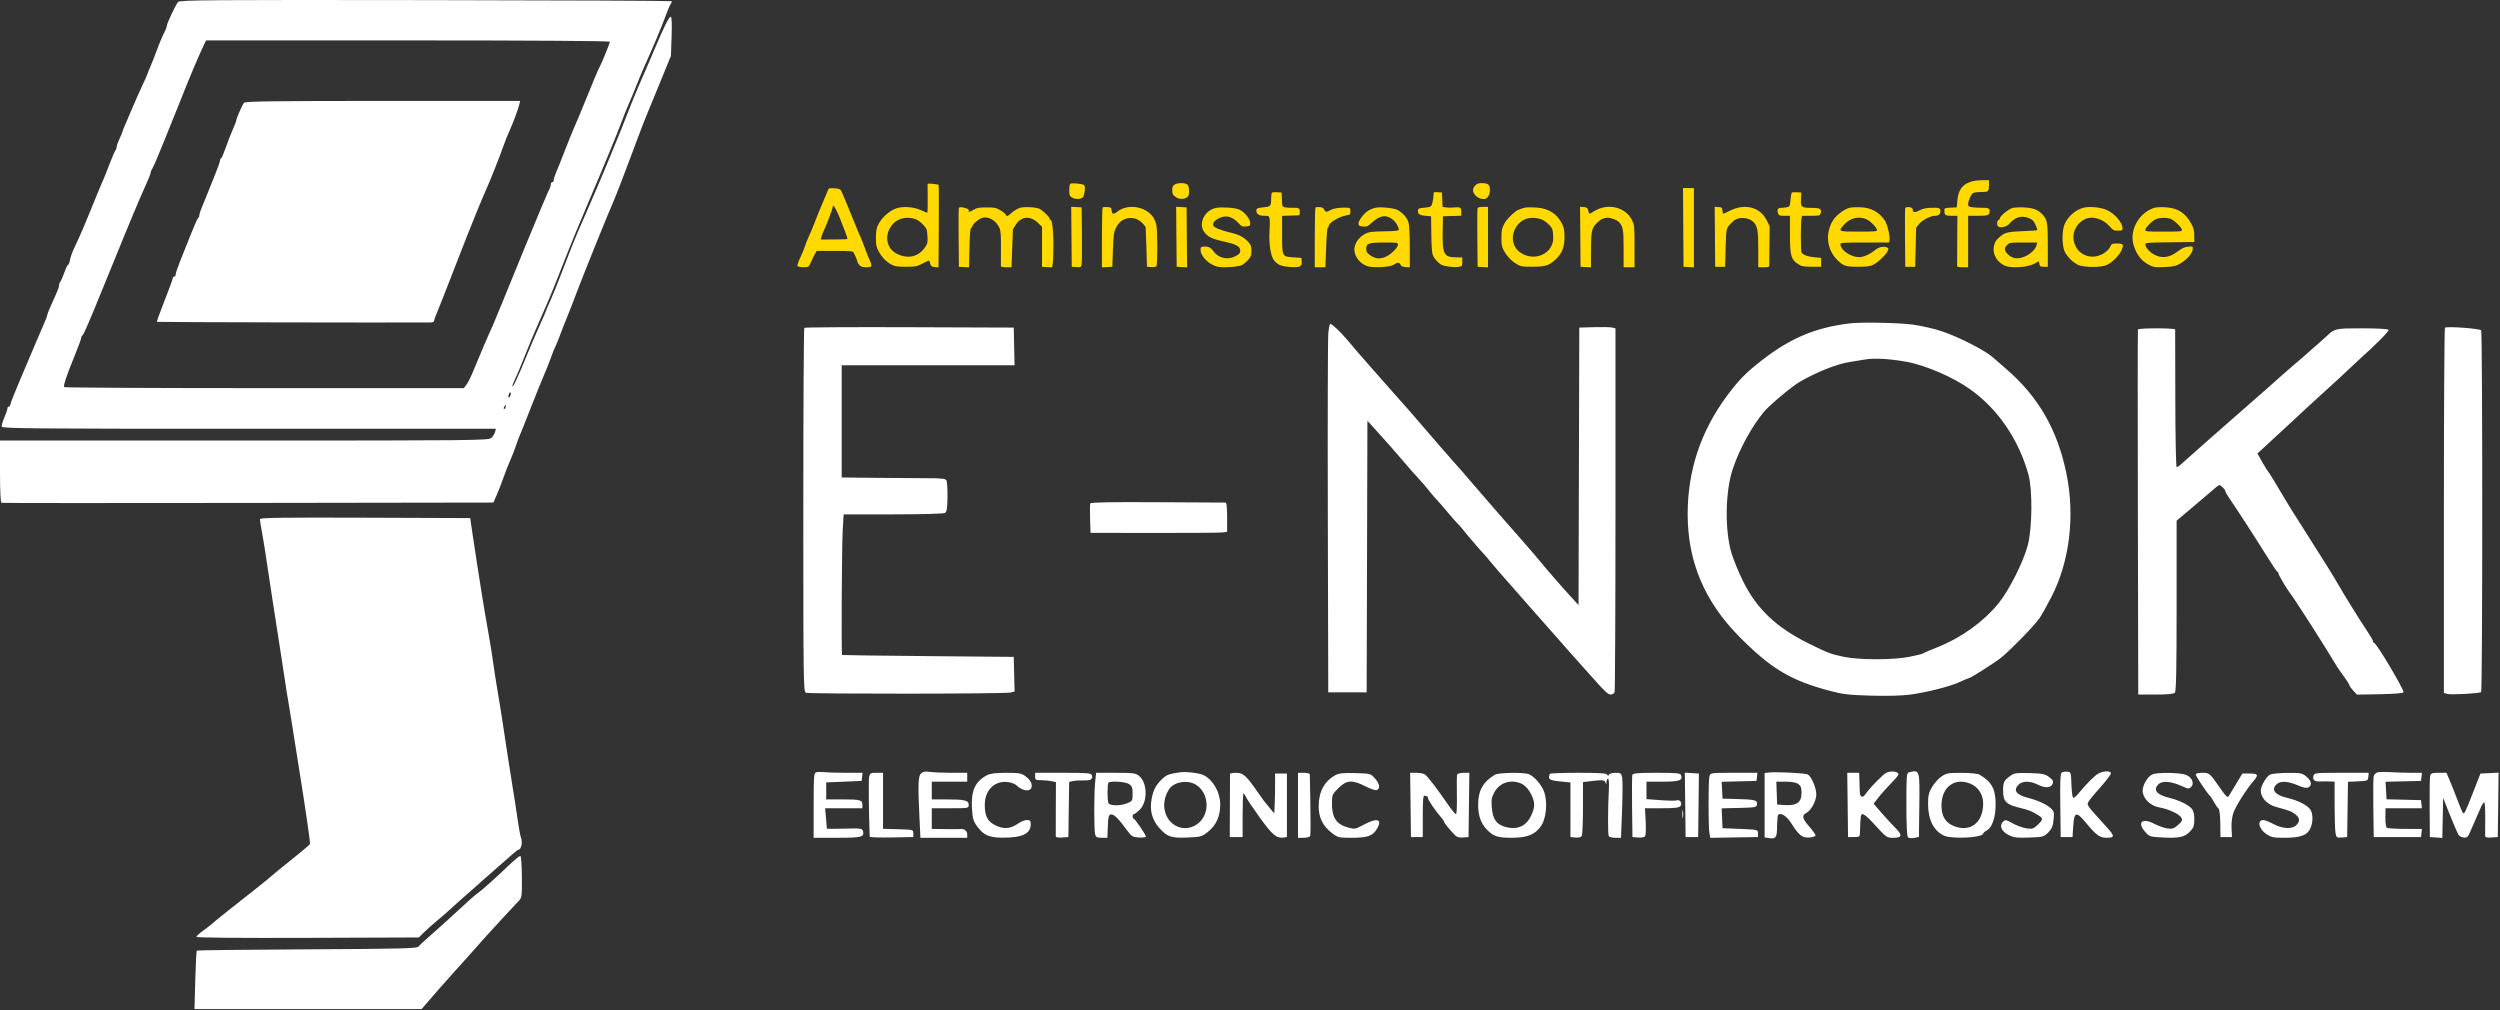 <svg width="1693" height="684" viewBox="0 0 1693 684" fill="none" xmlns="http://www.w3.org/2000/svg">
<rect x="0" y="0" width="1693" height="684" fill="#333333" stroke="none"/>
<path d="M628.164 124.546C628.254 123.992 635.122 124.66 635.615 125.271C635.799 125.5 635.865 138.149 635.762 153.38L635.572 181.072L633.092 180.865C631.008 180.692 630.507 180.337 629.956 178.647C629.596 177.543 629.25 176.55 629.187 176.438C629.124 176.329 627.151 177.225 624.803 178.431C620.784 180.493 620.115 180.624 613.493 180.634C607.488 180.643 606.041 180.424 603.645 179.149C600.032 177.228 597.101 174.141 594.894 169.933C593.382 167.048 593.143 165.782 593.18 160.851C593.214 156.082 593.509 154.552 594.939 151.729C597.157 147.353 602.27 142.785 606.748 141.181C611.443 139.499 618.869 140.046 623.945 142.447C625.892 143.368 627.684 144.122 627.93 144.123C628.173 144.123 628.308 139.824 628.229 134.569C628.151 129.318 628.122 124.81 628.164 124.546ZM932.262 140.559C935.773 140.069 943.572 140.888 945.982 142C949.685 143.709 953.067 147.54 953.942 151.017C954.403 152.847 954.72 159.587 954.72 167.586V181.071L951.87 180.864C949.673 180.705 948.87 180.315 948.361 179.155C947.642 177.516 946.342 177.603 943.361 179.488C941.151 180.886 930.238 181.446 926.36 180.36C921.309 178.946 917.178 173.848 917.178 169.03C917.178 164.491 920.72 159.852 925.819 157.716C927.36 157.07 931.127 156.725 937.496 156.644C944.144 156.56 946.976 156.288 947.167 155.717C947.627 154.335 945.313 150.301 943.088 148.603C938.539 145.133 934.471 145.772 928.998 150.816C926.301 153.302 925.689 153.569 923.092 153.382C920.652 153.206 920.16 152.929 919.975 151.628C919.758 150.091 921.844 146.794 924.768 144.059C926.597 142.348 929.645 140.925 932.262 140.559ZM803.547 140.436L803.724 160.75L803.902 181.065L796.844 180.659L796.666 160.344L796.488 140.029L803.547 140.436ZM756.491 143.435C763.606 137.838 775.37 139.507 780.813 146.886C781.659 148.032 782.681 150.505 783.083 152.379C783.9 156.192 783.954 178.942 783.148 180.245C782.826 180.766 781.52 181.001 779.682 180.87L776.731 180.659L776.333 167.251C776.114 159.877 775.887 153.778 775.83 153.699C772.404 148.947 768.648 147.077 763.947 147.781C760.284 148.331 757.518 150.582 755.577 154.591C754.291 157.248 754.04 159.179 753.681 169.156L753.268 180.659L749.749 180.861L746.229 181.064V161.029C746.229 150.01 746.444 140.778 746.708 140.516C746.971 140.252 748.405 140.127 749.892 140.236C752.406 140.421 752.612 140.59 752.807 142.614C753.051 145.138 754.044 145.359 756.491 143.435ZM1007.68 181.064L1004.16 180.861L1000.64 180.659L1000.46 161.226C1000.36 150.538 1000.43 141.412 1000.61 140.946C1000.81 140.42 1002.21 140.101 1004.31 140.101H1007.68V181.064ZM1072.49 140.228C1074.67 140.41 1075.05 140.708 1075.54 142.614C1075.85 143.812 1076.24 144.793 1076.4 144.793C1076.57 144.792 1078.15 143.914 1079.9 142.84C1088.8 137.397 1100.72 140.232 1105.03 148.815C1106.87 152.491 1106.87 152.545 1106.89 166.748L1106.9 180.994H1099.52V168.57C1099.52 155.646 1099.14 153.389 1096.42 150.484C1094.98 148.935 1091.19 147.475 1088.61 147.475C1085.89 147.475 1083.33 148.852 1080.67 151.745C1077.79 154.876 1077.4 157.242 1077.4 171.742V181.064L1073.88 180.861L1070.36 180.659L1070.01 140.019L1072.49 140.228ZM1147.12 181.064L1143.6 180.861L1140.08 180.659L1139.91 154.011L1139.73 127.363H1147.12V181.064ZM690.848 140.694C693.98 139.844 701.86 140.299 704.02 141.455C706.359 142.707 710.699 146.887 710.699 147.888C710.699 148.398 710.975 148.815 711.313 148.815C712.534 148.815 713.38 155.785 713.373 165.775C713.369 171.38 713.176 177.112 712.944 178.512L712.524 181.058L705.671 180.659V153.63L702.925 150.938C697.846 145.957 691.597 146.415 687.993 152.03L685.94 155.23L685.015 180.994H681.432C679.037 180.994 677.836 180.717 677.806 180.156C677.783 179.696 677.801 174.298 677.846 168.161C677.907 159.864 677.683 156.418 676.972 154.716C674.735 149.364 669.512 146.236 665.043 147.574C662.627 148.298 658.408 152.025 658.408 153.435C658.408 153.782 658.053 154.185 657.619 154.33C657.063 154.516 656.739 158.501 656.525 167.825L656.223 181.058L652.791 180.858L649.358 180.659L649.18 161.226C649.082 150.538 649.154 141.397 649.339 140.914C649.579 140.287 650.399 140.167 652.199 140.491C655.017 140.999 656.569 141.961 656.015 142.857C655.375 143.895 656.906 143.502 659.522 141.959C661.636 140.712 663.051 140.466 668.124 140.466C673.542 140.466 674.534 140.665 677.35 142.315C679.086 143.332 680.83 144.769 681.225 145.509C681.913 146.792 682.086 146.73 685.019 144.148C686.709 142.66 689.333 141.106 690.848 140.694ZM560.81 128.503C561.125 127.493 561.807 127.329 564.979 127.497C567.489 127.63 568.963 128.039 569.336 128.704C570.346 130.508 573.044 136.88 577.565 148.146C580.007 154.229 582.326 159.771 582.72 160.459C583.113 161.148 584.42 164.467 585.624 167.835C586.827 171.203 588.311 174.924 588.921 176.103C589.53 177.282 590.029 178.865 590.029 179.62C590.029 180.82 589.608 180.994 586.703 180.994C584.145 180.994 583.062 180.655 582.011 179.526C581.259 178.72 580.643 177.71 580.643 177.283C580.643 176.576 579.354 173.464 578.015 170.938C577.57 170.101 575.438 169.933 565.254 169.933H553.026L551.545 172.614C550.73 174.089 549.646 176.351 549.135 177.642C548.624 178.932 547.887 180.211 547.498 180.481C546.213 181.374 540.404 181.062 540.027 180.081C539.835 179.578 540.683 177.089 541.913 174.55C543.143 172.01 544.539 168.618 545.015 167.013C545.491 165.407 546.751 162.239 547.815 159.974C548.88 157.708 550.506 153.812 551.43 151.315C552.353 148.818 553.541 145.801 554.069 144.611C554.598 143.421 555.998 140.055 557.181 137.131C558.362 134.207 559.579 131.341 559.883 130.762C560.186 130.183 560.603 129.167 560.81 128.503ZM1362.84 140.856C1364.21 140.468 1367.84 140.294 1370.9 140.468C1377.03 140.816 1380.28 142.084 1383.16 145.234C1386.46 148.854 1386.78 150.708 1386.78 166.245L1386.78 180.659H1384.11C1381.72 180.659 1381.4 180.461 1381.09 178.816L1380.75 176.975L1377.4 178.702C1372.86 181.038 1362.52 181.768 1358.06 180.065C1352.68 178.009 1349.25 172.363 1350.21 167.129C1350.78 164.021 1351.79 162.403 1354.6 160.095C1357.88 157.406 1360.16 156.878 1369.97 156.519C1375.11 156.331 1379.46 156.029 1379.64 155.847C1379.82 155.664 1379.27 154.023 1378.42 152.199C1377.17 149.533 1376.32 148.661 1374.11 147.76C1369.04 145.689 1364.56 146.953 1360.7 151.551C1358.79 153.818 1354.21 154.719 1352.86 153.092C1352.02 152.077 1352.59 148.815 1353.61 148.815C1353.97 148.815 1354.27 148.388 1354.27 147.867C1354.27 146.389 1360.08 141.641 1362.84 140.856ZM890.841 140.516C891.104 140.252 892.387 140.127 893.69 140.236C895.392 140.38 896.247 140.861 896.723 141.944C897.531 143.786 898.352 143.827 901.218 142.171C903.262 140.989 907.833 140.387 912.652 140.664C914.287 140.759 914.496 141.033 914.496 143.087C914.496 145.243 914.323 145.431 911.982 145.813C906.723 146.672 899.748 150.908 899.748 153.243C899.748 153.758 899.477 154.179 899.146 154.179C898.815 154.179 898.324 160.212 898.055 167.586L897.565 180.994H890.362V160.994C890.362 149.996 890.577 140.783 890.841 140.516ZM1163.7 140.228C1166.01 140.418 1166.24 140.623 1166.44 142.614C1166.55 143.811 1166.79 144.792 1166.96 144.793C1167.13 144.793 1169.05 143.895 1171.22 142.798C1181.6 137.559 1191.85 140.147 1196.38 149.15L1198.41 153.173L1198.29 165.24C1198.22 171.877 1198.15 178.137 1198.12 179.15C1198.07 180.932 1197.95 180.994 1194.38 180.994H1190.7L1190.69 169.095C1190.69 156.316 1190.24 153.528 1187.7 150.667C1184.52 147.07 1177.11 146.559 1173.85 149.711C1168.7 154.68 1169.02 153.606 1168.61 167.77L1168.24 180.659H1161.53L1161.36 160.339L1161.18 140.019L1163.7 140.228ZM1346.9 125.615C1346.9 129.804 1346.58 130.045 1341.1 130.045C1339.08 130.045 1336.87 130.337 1336.21 130.695C1334.83 131.433 1332.82 135.979 1332.82 138.362C1332.82 139.716 1333.24 140.01 1335.67 140.368C1337.23 140.599 1340.28 140.744 1342.44 140.689C1346.46 140.59 1347.69 141.28 1347.35 143.445C1346.97 145.87 1346.2 146.134 1339.48 146.134H1332.82V180.994H1329.13C1326.67 180.994 1325.42 180.715 1325.36 180.156C1325.32 179.696 1325.35 171.852 1325.43 162.726L1325.57 146.134H1321.55C1317.29 146.134 1316.73 145.699 1316.73 142.424C1316.73 140.943 1317.01 140.821 1320.92 140.636L1325.11 140.436L1325.54 135.636C1326.12 129.129 1328.63 125.356 1333.66 123.423C1335.97 122.535 1338.84 122.058 1342.04 122.035L1346.9 122V125.615ZM1458.15 140.965C1459.7 140.382 1462.44 140.166 1466.02 140.345C1474.76 140.78 1479.82 143.954 1484 151.628C1485.52 154.431 1485.92 156.031 1485.95 159.521L1486 163.899L1469.41 164.078C1454.82 164.236 1452.82 164.385 1452.82 165.315C1452.82 167.232 1454.92 169.985 1457.75 171.762C1463.45 175.349 1468.74 174.838 1475 170.094C1477.74 168.026 1479.4 167.284 1481.81 167.052C1484.76 166.768 1484.99 166.857 1484.99 168.26C1484.99 171.521 1480.71 176.318 1475.27 179.147C1473.25 180.203 1470.93 180.618 1465.77 180.854C1459.73 181.129 1458.61 180.997 1455.9 179.686C1450.64 177.141 1447.37 173.231 1445.14 166.829C1441.66 156.842 1447.66 144.909 1458.15 140.965ZM823.517 140.789C827.26 140.03 836.535 140.68 839.155 141.887C843.114 143.71 847.066 148.849 846.668 151.654C846.489 152.91 845.975 153.208 843.702 153.374C841.313 153.549 840.69 153.285 838.969 151.363C834.867 146.787 830.693 145.522 826.146 147.479C822.657 148.979 821.032 150.899 821.638 152.807C822.051 154.105 826.931 156.074 833.38 157.543C838.765 158.77 842.414 160.666 845.092 163.63C847.184 165.946 847.458 166.668 847.458 169.869C847.458 173 847.162 173.825 845.278 175.964C844.08 177.324 842.213 178.899 841.131 179.463C838.852 180.649 829.576 181.38 825.179 180.721C819.483 179.867 813.233 174.037 813.027 169.389C812.944 167.507 813.163 167.225 814.857 167.031C818.044 166.667 819.794 167.46 821.721 170.142C825.013 174.721 831.08 176.194 836.281 173.676C839.535 172.101 840.291 170.995 839.708 168.67C839.216 166.71 836.136 165.147 830.362 163.93C821.156 161.988 818.213 160.662 815.649 157.301C811.243 151.525 815.593 142.398 823.517 140.789ZM732.486 140.436L732.681 158.536C732.788 168.491 732.696 177.631 732.476 178.851C732.085 181.022 732.017 181.061 728.93 180.862L725.782 180.659L725.604 160.344L725.428 140.029L732.486 140.436ZM861.344 130.461C861.607 130.198 863.19 130.072 864.863 130.182L867.904 130.38L868.099 135.193C868.288 139.821 868.366 140.022 870.118 140.407C871.12 140.627 873.533 140.751 875.479 140.682C879.55 140.538 880.499 141.18 880.191 143.873L879.972 145.799L874.105 145.992L868.239 146.187V158.794C868.239 174.02 868.108 173.762 876.184 174.29L881.312 174.625L881.517 177.096C881.806 180.566 880.224 181.29 873.487 180.771C867.592 180.316 865.279 179.359 862.781 176.345C860.498 173.589 859.151 164.642 859.75 156.21C859.984 152.919 859.991 149.305 859.765 148.18C859.378 146.24 859.19 146.134 856.137 146.134C852.685 146.134 850.81 144.952 850.809 142.774C850.809 141.09 851.365 140.833 856.06 140.342C860.572 139.87 860.839 139.517 860.855 134.012C860.861 132.322 861.081 130.724 861.344 130.461ZM970.808 132.056C970.808 130.014 970.872 129.972 973.658 130.174L976.507 130.38L976.703 135.216L976.899 140.051L979.05 140.443C980.232 140.66 982.656 140.689 984.436 140.51C988.909 140.059 989.579 140.449 989.579 143.499V146.084L983.378 146.276L977.178 146.469L976.987 156.86C976.707 172.176 977.832 174.29 986.259 174.29H990.25V177.276C990.25 180.16 990.169 180.278 987.894 180.704C984.958 181.255 978.403 180.475 976.173 179.309C973.907 178.124 971.195 175.065 970.229 172.605C969.747 171.377 969.378 165.856 969.285 158.527L969.133 146.469L965.247 146.123C961.181 145.762 959.939 144.849 960.246 142.447C960.359 141.569 960.996 141.045 962.094 140.93C969.494 140.15 969.269 140.259 970.066 137.092C970.475 135.47 970.808 133.204 970.808 132.056ZM1409.83 140.985C1413.7 139.543 1422.21 140.16 1426.68 142.207C1432.32 144.793 1437.4 150.769 1437.4 154.822C1437.4 156.001 1436.97 156.189 1434.3 156.189C1431.48 156.189 1430.97 155.926 1428.61 153.254C1424.18 148.219 1417.1 146.094 1412.12 148.31C1406.75 150.702 1403.32 156.818 1404.22 162.4C1405.32 169.254 1410.4 173.735 1417.16 173.812C1422.07 173.868 1427.85 170.371 1429.4 166.413C1429.91 165.107 1430.48 164.904 1433.62 164.904C1437.99 164.904 1438.44 165.605 1436.64 169.614C1435.14 172.972 1430.53 177.581 1426.86 179.39C1422.95 181.318 1410.59 181.206 1406.89 179.209C1403.39 177.312 1400.09 174.016 1398.33 170.639C1396.25 166.646 1396.23 155.797 1398.28 151.497C1400.6 146.65 1404.73 142.894 1409.83 140.985ZM1213.3 130.514C1213.47 130.218 1215.02 130.067 1216.73 130.178L1219.86 130.38L1219.63 134.85C1219.35 140.343 1219.9 140.771 1227.16 140.771C1232.71 140.771 1234 141.641 1232.87 144.626C1232.34 146.034 1231.91 146.134 1226.33 146.134H1220.36L1219.94 148.229C1219.42 150.817 1219.4 168.745 1219.91 170.653C1220.38 172.408 1223.97 173.798 1229.24 174.268L1233.26 174.625V180.659L1226.78 180.616C1220.95 180.578 1220.03 180.397 1217.65 178.816C1212.83 175.627 1212.15 173.138 1212.15 158.659V146.134H1208.44C1205.11 146.134 1204.68 145.966 1204.11 144.464C1203.21 142.107 1203.93 140.771 1206.1 140.771C1207.12 140.77 1208.88 140.587 1210.01 140.361C1211.98 139.966 1212.07 139.793 1212.52 135.501C1212.77 133.053 1213.12 130.81 1213.3 130.514ZM1290.22 140.946C1290.74 139.587 1295.27 140.248 1295.29 141.688C1295.32 144.023 1296.42 144.236 1299.71 142.538C1302.18 141.261 1304.16 140.808 1307.74 140.703C1313.12 140.545 1314.05 140.887 1314.05 143.022C1314.05 145.085 1312.82 146.133 1310.39 146.141C1307.3 146.151 1301.72 149.045 1299.55 151.76L1297.62 154.175L1297.29 167.417L1296.95 180.659H1290.25L1290.07 161.226C1289.97 150.538 1290.04 141.412 1290.22 140.946ZM1252.5 140.725C1253.72 140.414 1257 140.244 1259.79 140.348C1267.12 140.618 1272.34 143.433 1276.41 149.3C1278.11 151.748 1280.13 160.376 1279.55 162.697L1279.16 164.234H1262.75C1248.17 164.234 1246.34 164.354 1246.34 165.305C1246.34 169.816 1254.67 174.952 1260.48 174.023C1263.31 173.57 1267.06 171.673 1269.99 169.207C1272.26 167.292 1275.87 166.526 1277.78 167.551C1279.11 168.263 1279.13 168.424 1278.18 170.277C1276.79 172.955 1272.06 177.446 1268.79 179.177C1266.52 180.381 1264.93 180.603 1258.4 180.629C1249.8 180.662 1248.35 180.187 1244.13 175.968C1236.89 168.728 1235.85 157.388 1241.64 148.725C1243.81 145.477 1249.08 141.593 1252.5 140.725ZM1033.15 140.522C1034.08 140.352 1037.24 140.356 1040.19 140.533C1048.79 141.048 1054.51 144.713 1058.02 151.948C1059.1 154.18 1059.45 156.216 1059.48 160.399C1059.53 167.278 1057.8 171.687 1053.48 175.666C1048.91 179.881 1046.73 180.571 1037.85 180.618C1030.55 180.656 1029.97 180.558 1026.98 178.768C1023.33 176.58 1020.39 173.43 1018.25 169.411C1017.01 167.096 1016.74 165.544 1016.77 160.883C1016.79 156.077 1017.07 154.653 1018.55 151.79C1020.01 148.981 1023.2 145.536 1026.79 142.892C1027.77 142.166 1031.23 140.88 1033.15 140.522ZM937.438 164.234C926.732 164.234 925.223 164.777 925.223 168.625C925.223 170.556 925.672 171.256 928.005 172.945C931.24 175.289 934.703 175.587 938.529 173.85C942.002 172.273 946.675 167.638 946.675 165.771C946.675 164.244 946.619 164.234 937.438 164.234ZM1370.27 164.234C1361.23 164.234 1360.86 164.29 1359.27 165.88C1357.16 167.982 1357.19 169.479 1359.36 171.824C1362.73 175.45 1366.87 175.898 1372.26 173.216C1375.81 171.443 1378.59 168.475 1379.25 165.743L1379.62 164.234H1370.27ZM619.602 148.247C613.84 146.521 608.343 147.755 604.78 151.575C598.828 157.959 599.701 167.545 606.588 171.415C614.333 175.768 622.002 174.179 626.56 167.278C628.175 164.834 628.322 164.102 628.065 159.782C627.796 155.25 627.633 154.836 624.981 152.007C623.312 150.226 621.14 148.708 619.602 148.247ZM1042.9 148.222C1036.73 146.668 1031.89 147.78 1028.41 151.552C1022.68 157.765 1023.31 166.898 1029.78 171.177C1039.37 177.526 1052.05 171.633 1051.86 160.916C1051.82 158.869 1051.6 156.514 1051.36 155.682C1050.58 152.981 1046.1 149.026 1042.9 148.222ZM568.41 146.852C565.765 140.481 563.884 137.763 563.884 140.312C563.883 141.446 559.641 152.649 557.873 156.189C557.228 157.48 556.503 159.36 556.261 160.367L555.82 162.197L564.88 162.179C569.86 162.168 573.936 162.014 573.939 161.836C573.939 161.037 571.063 153.242 568.41 146.852ZM1263.91 148.442C1258.77 146.294 1252.98 147.613 1249.11 151.813C1244.48 156.83 1244.54 156.86 1258.74 156.86C1269.31 156.86 1271.14 156.711 1271.14 155.856C1271.14 154.294 1266.48 149.518 1263.91 148.442ZM1470.05 148.269C1467.68 147.264 1462.43 147.333 1460.02 148.401C1457.44 149.543 1452.82 154.203 1452.82 155.655C1452.82 156.771 1453.73 156.86 1465.22 156.86C1476.69 156.86 1477.62 156.77 1477.62 155.659C1477.62 154.213 1472.67 149.378 1470.05 148.269ZM1003.73 124.011C1005.73 124.011 1007.31 124.403 1007.97 125.064C1009.81 126.91 1009.04 132.69 1006.74 134.225C1005.08 135.333 1001.79 134.705 999.772 132.894C997.101 130.499 996.801 127.991 998.917 125.738C1000.22 124.353 1001.17 124.011 1003.73 124.011ZM724.944 124.415C726.457 123.731 733.658 124.54 734.288 125.465C735.247 126.873 734.349 132.942 733.041 133.899C731.441 135.069 727.727 134.944 725.759 133.654C724.317 132.71 724.106 132.076 724.106 128.683C724.106 126.221 724.414 124.655 724.944 124.415ZM795.317 125.055C797.288 123.675 802.786 123.681 804.17 125.064C804.839 125.734 805.223 127.309 805.223 129.385C805.223 131.999 804.926 132.858 803.733 133.693C801.781 135.061 798.562 135.021 796.49 133.604C794.178 132.021 793.849 131.397 793.837 128.574C793.829 126.768 794.23 125.816 795.317 125.055Z" fill="#FFD900"/>
<path d="M352.415 579.668C352.918 579.825 353.368 586.229 353.415 593.899C353.498 607.48 353.435 607.911 351 610.398C348.531 612.922 330.907 632.022 328 635.325C321.889 642.27 312.672 652.586 308.399 657.261C303.503 662.621 291.389 676.399 287.445 681.094L285.556 683.344H131.708L132.238 663.793C132.53 653.04 132.988 644.023 133.255 643.755C133.53 643.488 167.14 643.097 207.952 642.887C271.701 642.558 282.327 642.298 283.331 641.036C283.974 640.228 286.975 637.428 290 634.813C295.235 630.288 308.889 617.928 317.5 609.918C319.7 607.872 322.541 605.485 323.814 604.614C326.49 602.783 335.635 594.578 344.995 585.613C348.573 582.186 351.912 579.511 352.415 579.668ZM176.001 351.587C176.003 350.588 190.577 350.383 247.213 350.587L318.426 350.844L320.185 362.844C321.153 369.444 322.627 379.119 323.462 384.344C324.297 389.569 325.644 398.119 326.456 403.344C327.268 408.569 329.099 419.369 330.526 427.344C331.953 435.318 333.514 444.993 333.995 448.844C334.476 452.694 335.766 461.019 336.862 467.344C338.79 478.479 339.487 482.943 343.968 512.844C345.122 520.544 346.721 530.669 347.523 535.344C348.324 540.019 349.635 548.589 350.438 554.389C351.238 560.188 352.356 566.15 352.922 567.639C353.957 570.359 352.893 575.339 351.275 575.35C350.849 575.352 349.144 576.59 347.487 578.1C345.829 579.61 341.342 583.544 337.515 586.844C333.688 590.143 329.838 593.518 328.956 594.344C328.076 595.169 325.805 597.194 323.909 598.844C316.159 605.589 303.467 616.884 303 617.451C302.725 617.785 299.796 620.299 296.491 623.037C293.186 625.775 288.947 629.552 287.068 631.43L283.654 634.844L208.327 635.113C162.25 635.277 133.002 635.019 133 634.449C133 633.936 134.912 632.15 137.25 630.479C139.588 628.809 142.175 626.823 143 626.065C145.154 624.09 161.127 611.324 175 600.489C178.575 597.697 182.4 594.563 183.5 593.522C184.6 592.483 191.012 587.244 197.75 581.881C204.488 576.518 209.999 571.823 210 571.447C210 569.407 206.465 545.093 203.443 526.344C201.537 514.519 199.078 498.994 197.978 491.844C196.878 484.694 195.555 476.594 195.039 473.844C194.522 471.094 193.594 465.244 192.978 460.844C192.36 456.443 190.774 446.093 189.451 437.844C188.127 429.594 186.585 419.694 186.024 415.844C185.462 411.994 184.322 404.569 183.49 399.344C182.658 394.119 181.335 385.344 180.551 379.844C179.767 374.344 178.423 366.019 177.564 361.344C176.705 356.669 176.002 352.279 176.001 351.587ZM1197.75 523.16C1202.92 522.566 1222.48 523.532 1224.23 524.468C1226.68 525.776 1230 533.52 1230 537.903C1230 542.321 1226.64 548.664 1223.37 550.412C1220.01 552.214 1220.4 554.195 1225.25 559.773C1227.59 562.463 1229.5 565.153 1229.5 565.754C1229.5 566.353 1227.64 566.98 1225.36 567.146C1220.49 567.501 1218.26 565.759 1213.1 557.586C1209.97 552.635 1205.98 550.034 1204.21 551.803C1203.82 552.188 1203.48 555.649 1203.45 559.495C1203.38 567.178 1202.66 568.241 1197.98 567.554L1195 567.117V523.478L1197.75 523.16ZM1292.75 523.033C1300.03 521.13 1300.08 521.268 1299.77 545.375L1299.5 566.763L1296.31 567.415C1294.49 567.787 1292.67 567.611 1292.06 567.005C1291.38 566.324 1291 558.351 1291 544.717C1291 525.342 1291.15 523.451 1292.75 523.033ZM1691.77 545.046L1691.5 566.844L1687.25 567.151C1684.28 567.366 1682.98 567.065 1682.94 566.151C1682.91 565.432 1682.93 560.007 1683 554.094C1683.06 548.181 1682.74 543.344 1682.3 543.344C1681.85 543.344 1680.86 544.806 1680.1 546.594C1679.34 548.382 1677.82 551.869 1676.72 554.344C1675.62 556.819 1673.89 560.787 1672.87 563.161C1671.27 566.886 1670.65 567.435 1668.36 567.161C1666.9 566.987 1665.33 566.169 1664.89 565.344C1663.71 563.181 1659.77 553.859 1656.94 546.541L1654.5 540.239L1654.22 553.847L1653.94 567.456L1649.72 567.15L1645.5 566.844L1645.35 547.077C1645.26 536.206 1645.43 526.418 1645.71 525.327C1646.15 523.667 1647.09 523.344 1651.49 523.344H1656.75L1658.78 528.094C1659.9 530.706 1662.26 536.669 1664.03 541.344C1665.8 546.019 1667.56 550.191 1667.95 550.614C1668.8 551.559 1669.59 549.911 1675.27 535.344L1679.76 523.844L1685.9 523.546L1692.04 523.248L1691.77 545.046ZM1189.5 528.844L1165.9 529.408L1166.5 540.844L1176 541.093C1188.56 541.422 1190.21 541.844 1189.82 544.629C1189.51 546.754 1189.02 546.855 1177.71 547.126L1165.91 547.408L1166.5 560.844L1178.49 561.344C1190.48 561.844 1190.48 561.845 1190.49 564.344L1190.5 566.844L1158.26 567.393L1157.63 564.243C1156.83 560.235 1156.83 528.586 1157.63 525.594C1158.22 523.38 1158.49 523.344 1174.18 523.344H1190.13L1189.5 528.844ZM1277.5 523.287C1280.23 522.173 1283.2 522.186 1285 523.321C1286.23 524.102 1285.78 525.013 1282.4 528.555C1276.48 534.77 1274.11 537.44 1271.3 541.063L1268.81 544.283L1274.16 550.457C1277.1 553.853 1281.19 558.297 1283.25 560.332C1288.47 565.477 1288.24 567.344 1282.42 567.344C1277.5 567.344 1277.98 567.697 1267.74 556.535C1265.12 553.68 1262.31 551.344 1261.49 551.344C1260.03 551.344 1259.9 552.178 1259.58 563.844C1259.51 566.664 1259.26 566.844 1255.5 566.844H1251.5L1250.96 523.344H1259L1259.18 527.594C1259.28 529.931 1259.4 533.644 1259.43 535.844C1259.51 540.339 1261.3 540.812 1263.91 537.026C1266.69 532.999 1275.48 524.113 1277.5 523.287ZM552.75 522.989C553.712 522.714 556.075 522.676 558 522.905C559.925 523.134 566.592 523.327 572.816 523.333L584.133 523.344L583.5 528.844L559.5 529.844V541.349L570.168 541.346C582.562 541.344 584 541.718 584 544.951V547.344H558.781L559.359 554.094C559.677 557.806 559.952 560.983 559.969 561.153C559.988 561.323 565.379 561.323 571.951 561.153C583.093 560.865 583.936 560.976 584.409 562.792C585.469 566.861 583.61 567.344 566.878 567.344H551V545.417C551 525.392 551.152 523.447 552.75 522.989ZM623.682 523.804C624.977 522.51 626.392 522.263 629.822 522.733C632.273 523.069 638.941 523.344 644.64 523.344H655V529.344H631V541.344H640.375C653.258 541.344 656 541.98 656 544.969C656 547.342 655.991 547.344 643.5 547.344H631V561.344L640.25 561.462C645.337 561.528 649.884 561.512 650.354 561.428C652.761 560.997 655 562.675 655 564.911V567.344H623.31L622.655 553.687C621.579 531.242 621.768 525.718 623.682 523.804ZM755.508 523.344C767.25 523.344 769.017 523.57 771.293 525.36C777.103 529.93 777.348 543.083 771.722 548.459C770.062 550.046 768.32 551.344 767.852 551.344C766.752 551.344 766.738 554.073 767.836 554.511C768.953 554.956 775.998 565.312 776 566.511C776 567.029 773.882 567.316 771.294 567.149C767.008 566.871 766.294 566.442 763.304 562.344C757.51 554.405 754.214 551.158 752.312 551.521C750.781 551.813 750.455 553.063 750.208 559.605L749.916 567.344H746.075C742.936 567.344 742.123 566.932 741.63 565.094C740.826 562.09 740.834 537.223 741.642 529.491L742.285 523.344H755.508ZM883 523.344C885.524 523.344 887.006 523.805 887.018 524.594C887.028 525.282 887.195 534.619 887.39 545.344C887.585 556.067 887.529 565.405 887.265 566.094C886.995 566.798 885.085 567.344 882.893 567.344H879V523.344H883ZM904.5 524.85C906.805 523.631 909.894 523.33 917.834 523.553C928.093 523.842 928.189 523.868 931.084 527.11C934.309 530.722 934.863 534.076 932.391 535.024C931.49 535.37 928.076 534.255 924.641 532.492C915.729 527.922 911.903 528.178 906.368 533.712C902.153 537.928 902 538.297 902 544.262C902 553.821 905.072 558.301 913.099 560.448C917.455 561.613 917.952 561.52 923.514 558.508C932.372 553.71 936.095 554.561 932.842 560.639C929.933 566.074 926.556 567.344 915.013 567.344C906.549 567.344 905.969 567.2 901.952 564.094C895.764 559.309 893 553.704 893 545.939C893 536.158 897.005 528.812 904.5 524.85ZM1012.42 524.629C1014.86 523.206 1031.74 522.913 1035.21 524.233C1038.8 525.601 1043.79 531.225 1045.6 535.955C1048.12 542.569 1047.25 553.862 1043.8 559.063C1039.8 565.118 1034.37 567.344 1023.63 567.344C1014.15 567.344 1011.26 566.373 1006.8 561.684C1002.8 557.475 1001 552.234 1001 544.836C1001 535.346 1004.42 529.291 1012.42 524.629ZM1094 523.344C1097.48 523.344 1097.91 523.636 1098.52 526.43C1098.89 528.127 1098.87 538.027 1098.47 548.43L1097.75 567.344H1093.93C1091.83 567.344 1089.82 566.857 1089.45 566.262C1088.78 565.168 1088.83 546.591 1089.54 534.094C1089.76 530.171 1089.52 527.344 1088.96 527.344C1088.43 527.344 1087.95 528.357 1087.88 529.594C1087.8 531.287 1087.66 531.411 1087.31 530.094C1086.81 528.187 1085.31 528.023 1077.25 528.992L1072 529.623L1071.99 547.233C1071.98 556.919 1071.59 565.439 1071.13 566.168C1070.62 566.965 1068.94 567.363 1066.9 567.168L1063.5 566.844V529.844L1060.5 529.586C1051.12 528.78 1049 528.201 1049 526.449C1049 525.475 1049.3 524.377 1049.67 524.011C1050.04 523.644 1058.77 523.344 1069.08 523.344C1083.1 523.344 1087.98 523.659 1088.42 524.594C1088.88 525.594 1089.12 525.594 1089.58 524.594C1089.9 523.907 1091.89 523.344 1094 523.344ZM1549.17 523.412C1558.17 523.349 1559.06 523.526 1561.92 525.934C1565.36 528.825 1565.9 531.794 1563.24 533.216C1561.98 533.89 1559.91 533.483 1555.99 531.792C1549.5 528.994 1544.36 528.706 1541.83 530.999C1537.71 534.731 1540.52 538.407 1549 540.354C1555.68 541.888 1561.74 544.83 1564.15 547.707C1567.21 551.368 1566.35 560.286 1562.59 563.835C1560 566.283 1555.34 567.344 1547.19 567.344C1539.51 567.344 1538.02 567.042 1534.74 564.816C1529.56 561.29 1528.35 555.344 1532.82 555.344C1533.75 555.344 1536.76 556.541 1539.51 558.003C1545.64 561.268 1551.9 561.649 1554.9 558.939C1557.7 556.4 1557.55 553.922 1554.44 551.475C1551.97 549.532 1550.29 548.887 1541.41 546.474C1535.18 544.78 1531 540.288 1531 535.296C1531 532.239 1534.85 525.734 1537.38 524.506C1538.55 523.941 1543.85 523.449 1549.17 523.412ZM1421.17 523.757C1424.37 522.1 1428.61 521.907 1429.52 523.375C1429.87 523.942 1427.04 527.879 1423.24 532.125C1419.43 536.37 1415.58 540.987 1414.68 542.387C1412.88 545.179 1412.38 544.432 1426.73 560.199C1432.14 566.149 1432.15 567.345 1426.75 567.339C1421.86 567.333 1419.79 565.838 1412.49 557.051C1406.06 549.296 1404.65 549.679 1404 559.354L1403.5 566.844H1395.5L1395.23 545.416C1395.02 528.95 1395.25 523.795 1396.23 523.157C1396.93 522.7 1398.63 522.442 1400 522.585C1402.43 522.837 1402.51 523.084 1402.79 531.594C1402.95 536.406 1403.51 540.343 1404.05 540.344C1404.58 540.344 1406.02 539.129 1407.26 537.645C1413.08 530.634 1418.68 525.042 1421.17 523.757ZM1457.49 524.459C1460.66 522.913 1476.56 523.134 1480.5 524.778C1484.53 526.464 1486.17 530.602 1483.76 533.013C1482.43 534.346 1481.72 534.264 1477.38 532.283C1470.52 529.148 1464.49 528.594 1461.97 530.866C1457.72 534.719 1460.32 538.209 1469 540.292C1475.6 541.875 1481.86 544.892 1484.25 547.641C1485.43 549.002 1486 551.331 1486 554.85C1486 559.244 1485.54 560.527 1483.04 563.143C1479.44 566.917 1475.61 567.732 1464.29 567.138C1456.14 566.71 1455.55 566.522 1452.85 563.499C1446.97 556.92 1450.61 553.552 1458.91 557.891C1461.68 559.342 1465.7 560.762 1467.83 561.048C1471.12 561.489 1472.22 561.117 1474.99 558.643C1477.78 556.15 1478.11 555.412 1477.17 553.67C1475.9 551.284 1468.11 547.705 1462.11 546.746C1456.28 545.814 1451 540.493 1451 535.556C1451 531.612 1454.27 526.026 1457.49 524.459ZM1328.48 523.379C1334.47 523.401 1339.34 523.904 1340.58 524.629C1348.72 529.375 1351.37 534.177 1351.44 544.344C1351.51 553.28 1349.16 560.387 1345.48 562.356C1344.12 563.085 1343 564.035 1343 564.466C1343 567.216 1322.41 568.398 1316.72 565.975C1309.72 562.995 1305.72 555.295 1305.69 544.716C1305.67 538.751 1306.11 536.837 1308.37 532.979C1309.85 530.444 1312.73 527.239 1314.77 525.856C1318.12 523.579 1319.4 523.347 1328.48 523.379ZM799 523.011C803.053 522.408 812.291 523.516 815.131 524.947C821.576 528.194 826.346 536.655 826.347 544.844C826.348 552.746 823.544 558.953 817.984 563.357C813.911 566.583 813.179 566.787 804.336 567.174C793.149 567.664 790.394 566.734 785.056 560.671C780.087 555.025 778.448 548.781 779.89 540.983C781.043 534.746 783.003 531.163 787.48 527.109C790.252 524.601 791.634 524.108 799 523.011ZM1362 524.995C1364.07 523.531 1366.21 523.281 1374.5 523.536C1383.2 523.804 1384.91 524.154 1387.67 526.224C1390.2 528.121 1390.68 529.032 1390.06 530.724C1389 533.632 1385.02 533.904 1380.12 531.403C1374.92 528.754 1369.61 528.73 1367 531.344C1363.13 535.21 1365.3 538.208 1373.5 540.34C1380.3 542.107 1386.02 544.744 1388.87 547.422C1390.99 549.408 1391.18 550.259 1390.68 555.175C1390.22 559.576 1389.48 561.322 1387.04 563.771C1384.09 566.723 1383.58 566.858 1374.12 567.184C1365.66 567.476 1363.69 567.226 1360.15 565.421C1355.33 562.961 1353.74 559.168 1356.42 556.509C1357.98 554.955 1358.43 555.029 1363.09 557.619C1365.84 559.146 1370.04 560.662 1372.43 560.989C1376.29 561.518 1377.11 561.254 1379.88 558.606C1383.6 555.056 1383.7 554.283 1380.75 552.363C1376.33 549.489 1374.22 548.596 1368.9 547.346C1358.52 544.911 1356.5 542.954 1356.5 535.344C1356.5 529.53 1357.05 528.493 1362 524.995ZM681.346 523.351C689.704 523.346 691.63 523.656 694.098 525.414C697.73 528.001 699.295 530.839 698.488 533.382C697.515 536.448 692.084 535.571 688.238 531.726C687.522 531.01 685.332 530.122 683.371 529.754C674.26 528.045 667.079 534.506 666.896 544.579C666.741 553.092 669.047 556.988 675.831 559.677C680.758 561.629 684.915 560.965 689.876 557.434C691.489 556.285 693.977 555.344 695.404 555.344C697.591 555.344 698 555.794 698 558.191C698 564.59 692.3 567.315 679 567.272C669.881 567.243 665.925 565.491 661.707 559.614C659.082 555.956 658.609 554.297 658.206 547.347C657.515 535.399 660.389 529.135 668.5 524.917C670.621 523.813 674.383 523.356 681.346 523.351ZM837.045 523.344C841.922 523.344 844.006 525.226 852 536.844C855.445 541.851 856.695 543.484 860.718 548.229L862.938 550.844L863.203 545.344C863.35 542.319 863.476 536.244 863.485 531.844L863.5 523.844H871.5V566.844L869.155 567.176C864.512 567.833 861.541 565.332 853.197 553.741C848.63 547.397 844.396 541.113 843.787 539.775C843.177 538.438 842.414 537.343 842.089 537.343C841.765 537.343 841.5 543.981 841.5 552.093V566.844H832.799L832.874 545.844C832.915 534.294 832.96 524.507 832.974 524.094C832.989 523.681 834.821 523.344 837.045 523.344ZM1603.82 526.094C1603.51 528.756 1603.28 528.853 1596.77 529.139L1590.04 529.435L1589.77 548.139L1589.5 566.844L1585.88 567.146C1582.54 567.426 1582.22 567.215 1581.63 564.271C1581.29 562.524 1581 553.95 1581 545.219V529.344L1577.75 529.199C1575.96 529.119 1573.15 529.125 1571.5 529.212C1567.5 529.423 1565.95 528.255 1566.65 525.559C1567.23 523.375 1567.48 523.344 1585.68 523.344H1604.13L1603.82 526.094ZM719.893 523.344C736.604 523.344 738.859 523.536 739.426 525.011C740.396 527.54 738.528 528.694 733.785 528.496C731.428 528.398 728.273 528.582 726.772 528.905L724.044 529.493L723.772 548.169L723.5 566.844L719.25 567.151C716.275 567.367 714.988 567.067 714.958 566.151C714.936 565.432 714.953 556.916 714.997 547.228L715.078 529.61L711.914 528.978C710.174 528.63 707.006 528.344 704.875 528.344C701.408 528.344 701 528.081 701 525.844V523.344H719.893ZM1121.86 523.344C1135.64 523.344 1137.87 523.563 1138.41 524.971C1139.75 528.462 1137.22 529.344 1125.88 529.344H1115V541.157L1124.47 541.868C1129.68 542.258 1134.6 542.328 1135.4 542.021C1137.64 541.162 1139.55 543.974 1138 545.844C1137.03 547.017 1134.27 547.344 1125.36 547.344H1113.97L1114.45 556.094C1114.71 560.906 1114.56 565.438 1114.11 566.163C1113.6 566.992 1111.85 567.364 1109.4 567.163L1105.5 566.844L1105.23 546.371C1105.08 535.111 1105.18 525.323 1105.45 524.621C1105.82 523.659 1109.87 523.344 1121.86 523.344ZM959.289 523.344C961.67 523.344 964.3 523.907 965.136 524.594C967.321 526.394 973.448 534.452 981.483 546.094C983.476 548.982 985.503 551.344 985.987 551.344C986.471 551.342 986.747 545.606 986.599 538.594C986.452 531.581 986.53 525.282 986.772 524.594C987.025 523.882 988.9 523.344 991.126 523.344H995.039L994.771 545.094L994.5 566.844L990.807 567.151C988.206 567.367 986.58 566.902 985.307 565.578C981.436 561.551 978 557.326 978 556.592C977.999 556.169 976.987 554.693 975.75 553.312C972.318 549.48 967 541.652 967 540.431C967 539.833 966.812 539.344 966.582 539.344C966.352 539.344 965.564 539.114 964.832 538.832C963.761 538.42 963.5 541.115 963.5 552.582V566.844H955.5L954.961 523.344H959.289ZM598 561.274L608.25 561.56C618.44 561.843 618.5 561.858 618.5 564.344V566.844L603.75 567.121C595.638 567.273 588.986 567.048 588.97 566.621C588.348 550.647 588.126 528.159 588.569 526.094C589.104 523.598 589.567 523.344 593.579 523.344H598V561.274ZM1145.73 523.538L1150.5 523.844L1150 566.844H1141.5L1141.23 545.038L1140.96 523.233L1145.73 523.538ZM1491.42 523.344C1496.28 523.344 1496.33 523.386 1504.25 534.775C1507.36 539.255 1508.58 540.356 1509.22 539.275C1509.68 538.488 1511.97 534.694 1514.31 530.844L1518.55 523.844H1523.53C1529.22 523.844 1529.68 524.811 1526 529C1521.47 534.163 1514.1 545.803 1512.49 550.362C1511.52 553.1 1511.02 557.178 1511.2 560.844L1511.5 566.844H1503.71L1503.59 557.547C1503.52 552.251 1503.01 547.948 1502.41 547.547C1501.83 547.161 1500.48 545.269 1499.42 543.344C1498.37 541.419 1497.24 539.619 1496.91 539.344C1495.16 537.846 1487 525.75 1487 524.645C1487 523.774 1488.46 523.344 1491.42 523.344ZM1610.25 522.989C1611.49 522.718 1615.43 522.683 1619 522.913C1622.58 523.142 1628.79 523.333 1632.82 523.337L1640.13 523.344L1639.5 528.844L1615.5 529.398L1615.84 535.34L1616.17 541.282L1627.84 541.563L1639.5 541.844L1640.13 547.344H1615.48L1615.38 553.594C1615.33 557.164 1615.76 560.158 1616.39 560.579C1617 560.983 1622.59 561.32 1628.82 561.329L1640.13 561.344L1639.5 566.844H1607.5L1607.22 547.344C1607.06 536.619 1607.17 526.863 1607.47 525.663C1607.76 524.464 1609.01 523.261 1610.25 522.989ZM809.759 531.339C804.099 527.888 794.861 529.509 791.662 534.514C788.564 539.361 787.614 544.892 789.017 549.903C792.011 560.597 803.901 564.306 812 557.072C819.676 550.216 818.496 536.666 809.759 531.339ZM1334.4 530.738C1323.96 526.375 1315.11 532.676 1314.79 544.704C1314.59 552.477 1317.25 557.09 1323.32 559.474C1334.36 563.81 1343 557.048 1343 544.066C1343 538.082 1339.69 532.947 1334.4 530.738ZM1029.54 530.358C1022.61 527.725 1015.57 530.132 1012.12 536.312C1010.1 539.937 1009.82 541.515 1010.25 546.905C1010.9 555.016 1013.59 558.618 1020.13 560.16C1028.36 562.103 1034.12 559.098 1037.45 551.112C1039.39 546.475 1039.41 543.511 1037.52 539.216C1035.51 534.65 1032.74 531.575 1029.54 530.358ZM1139.27 551.344C1139.27 548.869 1139.47 547.857 1139.71 549.094C1139.94 550.331 1139.94 552.357 1139.71 553.594C1139.47 554.831 1139.27 553.819 1139.27 551.344ZM764.535 530.959C762.077 529.348 752.018 528.66 750.667 530.011C749.833 530.844 749.787 541.623 750.607 543.762C751.395 545.815 758.757 545.891 763.532 543.896C766.825 542.52 767 542.197 767 537.51C767 533.367 766.604 532.314 764.535 530.959ZM1203.5 544.844L1207.92 545.16C1216.74 545.79 1220 543.546 1220 536.829C1220 533.445 1219.5 532.106 1217.78 530.901C1216.34 529.89 1213.34 529.344 1209.24 529.344H1202.92L1203.5 544.844ZM1252.5 219.01C1260.3 218.057 1285.61 218.532 1295.23 219.812C1301.13 220.598 1310.13 222.663 1315.23 224.403C1326.83 228.363 1344.23 237.262 1349.5 241.934C1351.7 243.884 1355.69 247.361 1358.38 249.661C1380.34 268.502 1393.31 290.998 1399.41 320.844C1405.27 349.501 1401.54 380.236 1389.29 404.128C1386.33 409.9 1382.62 416.484 1381.06 418.759C1377.68 423.674 1361.32 440.462 1355.13 445.376C1350.37 449.153 1334.31 459.342 1333.11 459.344C1332.71 459.344 1330.15 460.408 1327.44 461.708C1321.11 464.741 1304.95 468.877 1293.47 470.406C1287.88 471.149 1277.9 471.407 1267 471.089C1252.35 470.661 1247.87 470.149 1239.5 467.933C1212.65 460.827 1199.49 452.981 1177.91 431.209C1154.34 407.44 1142.9 380.35 1142.89 348.266C1142.87 318.84 1151.67 292.229 1169.3 268.344C1177.42 257.355 1182.57 252.117 1193.58 243.635C1212.84 228.8 1229.56 221.814 1252.5 219.01ZM1599.66 222.344C1609.97 222.344 1617.13 222.742 1617.5 223.336C1618.04 224.218 1609.7 232.672 1597.15 243.939C1594.76 246.087 1590.71 249.869 1588.15 252.344C1585.58 254.819 1581.01 259.037 1577.99 261.717C1574.97 264.397 1569.54 269.347 1565.93 272.717C1562.32 276.087 1554.24 283.569 1547.98 289.344C1541.72 295.119 1534.83 301.484 1532.67 303.489L1528.73 307.134L1532.05 312.989C1533.87 316.209 1535.64 319.069 1535.98 319.344C1536.32 319.619 1537.92 322.094 1539.54 324.844C1541.15 327.594 1542.93 330.582 1543.49 331.485C1544.04 332.389 1546.21 335.989 1548.3 339.485C1550.4 342.982 1553.77 348.412 1555.8 351.55C1557.84 354.689 1562.82 362.564 1566.88 369.05C1570.95 375.537 1575.7 383.094 1577.46 385.844C1579.21 388.594 1581.91 393.094 1583.47 395.844C1587.2 402.458 1598.35 420.396 1603.16 427.539C1605.27 430.671 1607 433.671 1607 434.206C1607 434.74 1607.41 435.327 1607.91 435.511C1609.79 436.203 1628.2 467.241 1627.67 468.829C1627.47 469.442 1621.16 469.953 1611.73 470.119L1596.13 470.395L1593.56 467.629C1592.15 466.109 1591 464.47 1591 463.988C1591 463.506 1589.31 460.82 1587.25 458.019C1585.19 455.217 1583.05 452.159 1582.5 451.223C1575.53 439.355 1553.11 404.32 1550.26 400.844C1548.52 398.717 1543 389.268 1543 388.412C1543 387.916 1542.65 387.361 1542.22 387.177C1541.78 386.991 1538.78 382.567 1535.55 377.344C1528.91 366.621 1514.25 343.972 1509.89 337.682C1508.3 335.392 1507 333.098 1507 332.586C1507 332.073 1506.1 330.839 1505 329.844C1503.22 328.229 1502.81 328.195 1501.25 329.525C1500.29 330.345 1496.11 333.903 1491.97 337.431C1487.83 340.958 1482.09 345.812 1479.22 348.217L1474 352.59V410.268C1474 453.794 1473.71 468.239 1472.8 469.145C1472 469.942 1467.64 470.344 1459.81 470.344H1448.02L1447.76 347.094C1447.62 279.306 1447.64 223.507 1447.81 223.094C1447.98 222.681 1453.72 222.344 1460.56 222.344C1467.4 222.344 1473.01 222.681 1473.02 223.094C1473.03 223.507 1473.08 244.657 1473.12 270.094C1473.16 295.532 1473.57 316.344 1474.03 316.344C1474.48 316.343 1475.46 315.782 1476.2 315.094C1477.71 313.693 1492.84 300.28 1497.49 296.222C1501.58 292.655 1532.56 265.487 1537.37 261.252C1539.5 259.377 1542.46 256.719 1543.96 255.344C1545.46 253.969 1548.89 250.972 1551.59 248.682C1554.29 246.392 1557.44 243.692 1558.6 242.682C1570.11 232.609 1574.63 228.606 1576 227.283C1580.98 222.483 1581.65 222.344 1599.66 222.344ZM900.867 219.344C902.043 219.344 907.58 224.53 912.174 229.932C914.553 232.73 918.378 237.23 920.674 239.932C922.969 242.633 926.119 246.23 927.674 247.925C929.228 249.619 933.2 254.115 936.5 257.916C939.8 261.716 944.334 266.855 946.575 269.335C951.749 275.06 954.916 278.683 964.504 289.844C975.598 302.757 981.434 309.473 984.136 312.436C987.811 316.465 992.012 321.289 997.997 328.354C1001.02 331.924 1006.66 338.444 1010.54 342.844C1014.41 347.244 1018.69 352.142 1020.04 353.728C1023.05 357.251 1022.88 357.057 1031.55 366.868C1035.43 371.255 1041.01 377.769 1043.95 381.344C1049.2 387.74 1059.38 399.363 1065.75 406.244L1068.99 409.75L1069.5 221.844L1079.5 221.552C1085 221.391 1090.51 221.512 1091.75 221.821L1094 222.382V344.781C1094 412.101 1093.73 467.893 1093.39 468.763C1093.06 469.632 1091.96 470.344 1090.94 470.344C1088.9 470.344 1087.39 468.957 1078.35 458.772C1074.97 454.962 1071.14 450.689 1069.85 449.277C1067.24 446.427 1057.34 435.231 1054 431.344C1052.81 429.969 1050.42 427.265 1048.67 425.336C1046.93 423.407 1040.77 416.432 1035 409.837C1029.23 403.242 1024.05 397.352 1023.5 396.748C1019.7 392.578 1010.36 381.796 1008.61 379.564C1007.45 378.081 1005.83 376.165 1005 375.309C1002.59 372.811 993.238 361.919 990.775 358.75C989.533 357.152 987.792 355.169 986.907 354.344C986.132 353.622 983.62 350.786 981.016 347.706L978.781 345.046C976.18 341.962 973.684 339.113 972.926 338.376C972.06 337.533 969.748 334.819 967.789 332.344C965.83 329.869 962.263 325.744 959.864 323.178C957.464 320.612 953.7 316.346 951.5 313.698C947.302 308.644 935.804 295.605 929.637 288.904L926.011 284.965L925.755 376.904L925.5 468.844H899.5L899.203 350.344C899.04 285.169 899.188 229.032 899.533 225.594C899.877 222.157 900.478 219.344 900.867 219.344ZM1655.72 221.952C1656.85 220.829 1679.4 222.467 1680.24 223.733C1681.23 225.264 1681.21 468.096 1680.22 468.709C1678.79 469.592 1660.22 470.615 1657.59 469.955L1655 469.307V345.992C1655 278.178 1655.33 222.366 1655.72 221.952ZM544.673 222.004C545.048 221.634 577.109 221.446 615.923 221.587L686.5 221.844L686.78 234.594L687.06 247.344H570V323.344L592.75 323.594C605.263 323.731 621.043 323.844 627.818 323.844C637.736 323.844 640.295 324.136 640.953 325.344C641.402 326.169 641.709 331.248 641.635 336.631C641.531 344.134 641.15 346.639 640 347.366C639.133 347.913 624.317 348.32 604.903 348.329L571.306 348.344L570.657 359.594C570.053 370.088 569.699 443.067 570.25 443.574C570.39 443.7 596.601 444.037 628.5 444.324L686.5 444.844L686.782 456.567L687.063 468.29L684.282 468.989C680.586 469.918 547.998 470.048 545.75 469.125C544.097 468.446 544 461.614 544 345.542C544 277.966 544.303 222.374 544.673 222.004ZM1290.94 244.983C1279.62 242.976 1269.57 242.385 1263.5 243.371C1260.75 243.818 1255.8 244.622 1252.5 245.158C1243.75 246.579 1230.66 251.768 1219.02 258.425C1213.68 261.479 1198.1 274.511 1194.43 278.996C1186.16 289.084 1178.08 303.868 1173.55 317.209C1168.3 332.627 1167.88 358.918 1172.63 374.772C1173.94 379.142 1177.47 387.695 1180.49 393.78C1189.68 412.322 1202.96 424.939 1224.5 435.603C1238.15 442.358 1239.71 442.95 1249 444.871C1259.22 446.985 1281.92 446.956 1293 444.815C1297.68 443.912 1301.95 442.834 1302.5 442.419C1303.05 442.005 1307.33 440.155 1312 438.309C1327.98 431.998 1342.85 421.349 1353.17 408.844C1360.33 400.163 1370.13 380.836 1373.19 369.344C1376.25 357.911 1376.5 331.496 1373.66 321.344C1367.01 297.581 1353.15 277.242 1334.47 263.817C1322.9 255.5 1303.91 247.282 1290.94 244.983ZM738.332 340.919C738.623 340.169 752.324 339.921 783.622 340.097C808.305 340.236 829.063 340.348 829.75 340.347C830.666 340.346 831 342.987 831 350.231V360.117L828.038 360.552C826.409 360.791 805.597 360.954 781.788 360.915L738.5 360.844L738.21 351.419C738.051 346.235 738.106 341.51 738.332 340.919ZM120.571 1.344C121.711 0.02 141.389 -0.129 288.075 0.074C379.48 0.2 454.491 0.527 454.789 0.799C455.062 1.072 454.823 1.869 454.258 2.57C453.694 3.272 452.048 7.151 450.602 11.191C448.294 17.639 442.071 32.396 435.777 46.344C434.661 48.819 432.421 54.219 430.801 58.344C429.181 62.469 426.944 67.845 425.83 70.292C424.716 72.738 422.547 78.138 421.011 82.292C417.839 90.873 409.748 110.474 397.051 140.344C392.258 151.618 386.854 164.668 385.042 169.344C378.581 186.01 371.75 202.921 369.489 207.844C368.226 210.594 365.765 216.219 364.02 220.344C362.275 224.468 360.244 229.193 359.506 230.844C358.768 232.494 356.308 238.569 354.038 244.344C351.769 250.119 349.256 256.038 348.456 257.498C347.655 258.958 347.005 260.758 347.012 261.498C347.028 263.327 350.898 255.121 356.281 241.844C358.734 235.794 362.824 226.229 365.371 220.588C367.917 214.947 370 210.142 370 209.907C370 209.674 371.309 206.64 372.909 203.164C374.509 199.688 378.597 189.481 381.993 180.482C385.39 171.484 389.504 161.134 391.136 157.482C392.768 153.831 394.961 148.819 396.01 146.344C397.058 143.868 400.424 136.08 403.49 129.036C406.555 121.991 410.898 111.641 413.139 106.036C415.38 100.43 417.822 94.494 418.564 92.844C419.307 91.193 421.913 84.668 424.354 78.344C428.265 68.218 433.151 56.497 437.463 46.901C438.219 45.22 440.921 38.894 443.469 32.844C449.775 17.869 453.047 11.344 454.25 11.344C454.903 11.344 455.1 16.028 454.804 24.594L454.348 37.844L448.221 52.844C444.851 61.094 440.692 71.219 438.978 75.344C437.263 79.469 435.032 85.094 434.018 87.844C428.922 101.669 417.678 131.205 416.506 133.844C412.662 142.499 395.578 184.692 390.998 196.844C388.096 204.543 384.945 212.643 383.998 214.844C383.05 217.044 381.023 222.219 379.494 226.344C377.965 230.468 376.405 234.292 376.026 234.844C375.647 235.394 374.3 238.769 373.032 242.344C371.764 245.919 369.709 251.094 368.465 253.844C367.221 256.594 363.216 266.494 359.564 275.844C355.914 285.192 352.503 293.742 351.985 294.844C351.468 295.944 350.312 299.071 349.415 301.793C348.519 304.516 346.762 309.016 345.51 311.793C344.259 314.571 342.222 319.769 340.983 323.344C339.745 326.919 337.693 332.204 336.423 335.088L334.115 340.332L168.057 340.588C76.726 340.729 1.55 340.694 1 340.511C0.376 340.302 0 332.312 0 319.261V298.344H165.347C321.397 298.344 330.806 298.246 332.68 296.594C333.772 295.632 334.924 293.829 335.241 292.588L335.816 290.333L168.658 290.356C22.1 290.376 1.461 290.197 1.185 288.903C1.011 288.092 1.799 285.327 2.935 282.759C4.071 280.191 5 277.472 5 276.717C5 275.962 5.45 275.344 6 275.344C6.55 275.344 7 274.736 7 273.993C7 273.25 9.966 265.712 13.59 257.243C20.623 240.811 21.437 238.892 24.998 230.344C26.259 227.319 28.35 222.469 29.645 219.567C30.939 216.664 32 213.864 32 213.344C32.001 212.822 33.179 209.798 34.62 206.621C39.336 196.224 40 194.559 40 193.144C40 192.374 40.387 191.316 40.86 190.794C41.334 190.27 42.547 187.48 43.558 184.594C44.568 181.707 45.706 179.344 46.086 179.344C46.466 179.344 47.06 177.838 47.405 175.998C47.75 174.157 48.873 170.895 49.898 168.748C54.072 160.011 56.95 153.321 63.62 136.844C66.069 130.794 68.701 124.494 69.468 122.844C70.236 121.193 72.313 116.018 74.085 111.344C75.857 106.669 77.687 102.417 78.153 101.895C78.619 101.372 79.015 100.246 79.034 99.394C79.053 98.541 79.937 96.044 81 93.844C82.063 91.644 82.947 89.502 82.966 89.083C82.985 88.665 83.871 86.415 84.936 84.083C86.001 81.752 88.073 76.919 89.54 73.344C91.007 69.769 93.962 63.105 96.105 58.535C98.247 53.967 99.999 50.006 100 49.73C100 49.458 100.842 47.346 101.872 45.039C102.901 42.732 104.715 38.144 105.903 34.844C107.845 29.45 109.644 25.206 112.147 20.108C112.616 19.154 113 17.916 113 17.36C113 15.909 119.043 3.127 120.571 1.344ZM342.345 275.887C343.021 274.125 342.445 273.815 341.459 275.411C341.096 275.997 341.014 276.692 341.276 276.954C341.538 277.216 342.019 276.736 342.345 275.887ZM345.747 265.758C345.472 265.483 344.956 266.018 344.6 266.944C344.244 267.871 344.178 268.855 344.453 269.13C344.728 269.405 345.244 268.871 345.6 267.944C345.956 267.017 346.022 266.033 345.747 265.758ZM139.5 27.379L137.292 32.112C133.77 39.662 128.216 52.853 122.88 66.344C120.16 73.218 117.542 79.743 117.06 80.844C116.579 81.944 113.584 89.369 110.404 97.344C107.224 105.319 104.032 112.732 103.311 113.817C102.59 114.901 102 116.341 102 117.015C101.999 117.689 100.477 121.525 98.616 125.541C96.755 129.558 93.109 138.019 90.513 144.344C87.918 150.668 85.205 157.193 84.482 158.844C83.76 160.494 79.264 171.519 74.492 183.344C69.719 195.168 65.025 206.643 64.061 208.844C63.097 211.044 61.011 215.994 59.425 219.844C57.84 223.692 56.196 226.991 55.772 227.177C55.348 227.361 55 228.074 55 228.762C55 229.45 53.172 234.475 50.938 239.929C45.141 254.084 42.695 261.373 43.482 262.16C43.879 262.536 104.916 262.844 179.14 262.844H314.114L315.997 260.349C317.032 258.976 319.228 254.476 320.875 250.349C323.658 243.378 331.799 224.415 333.972 219.844C334.495 218.743 337.378 211.768 340.38 204.344C348.287 184.785 364.466 145.43 366.279 141.344C367.134 139.419 368.567 136.044 369.465 133.844C370.363 131.644 371.525 129.064 372.048 128.108C372.572 127.153 373 125.69 373 124.858C373 124.025 373.45 123.344 374 123.344C374.55 123.344 375 122.684 375 121.878C375 121.072 375.658 118.934 376.463 117.128C377.268 115.322 380.019 108.444 382.576 101.844C385.133 95.244 388.048 88.044 389.054 85.844C390.06 83.644 392.524 77.793 394.529 72.844C401.814 54.858 404.924 47.436 405.92 45.658C407.442 42.944 413 29.27 413 28.239C413 27.717 356.101 27.351 276.25 27.362L139.5 27.379ZM351.719 70.594C350.99 73.788 347.247 83.836 344.97 88.711C343.908 90.984 342.173 95.319 341.114 98.344C338.472 105.889 331.743 122.878 329.232 128.344C328.095 130.819 325.15 137.794 322.688 143.844C318.012 155.328 315.859 160.795 303.986 191.344C300.032 201.518 296.168 211.262 295.398 212.995C294.629 214.728 294 216.641 294 217.245C294 217.85 292.988 218.351 291.75 218.359C263.119 218.554 106.629 218.209 106.273 217.95C106.073 217.75 108.405 211.269 111.455 203.547C114.505 195.824 117 189.02 117 188.425C117 187.831 117.45 187.344 118 187.344C118.55 187.344 119 186.638 119 185.774C119 184.911 120.311 180.974 121.914 177.024C123.516 173.075 126.779 164.894 129.164 158.844C131.549 152.794 133.838 147.694 134.25 147.511C134.662 147.327 135 146.555 135 145.795C135 145.034 135.634 142.934 136.409 141.128C137.183 139.322 139.156 134.469 140.793 130.344C142.43 126.219 144.947 119.919 146.387 116.344C147.827 112.769 149.004 109.319 149.003 108.677C149.001 108.036 149.339 107.361 149.754 107.177C150.169 106.993 151.593 103.693 152.919 99.844C154.244 95.994 156.38 90.51 157.664 87.658C158.949 84.806 160 82.051 160 81.535C160 80.269 164.007 71.156 165.25 69.594C166.036 68.61 186.048 68.344 259.239 68.344H352.233L351.719 70.594Z" fill="white"/>
</svg>
